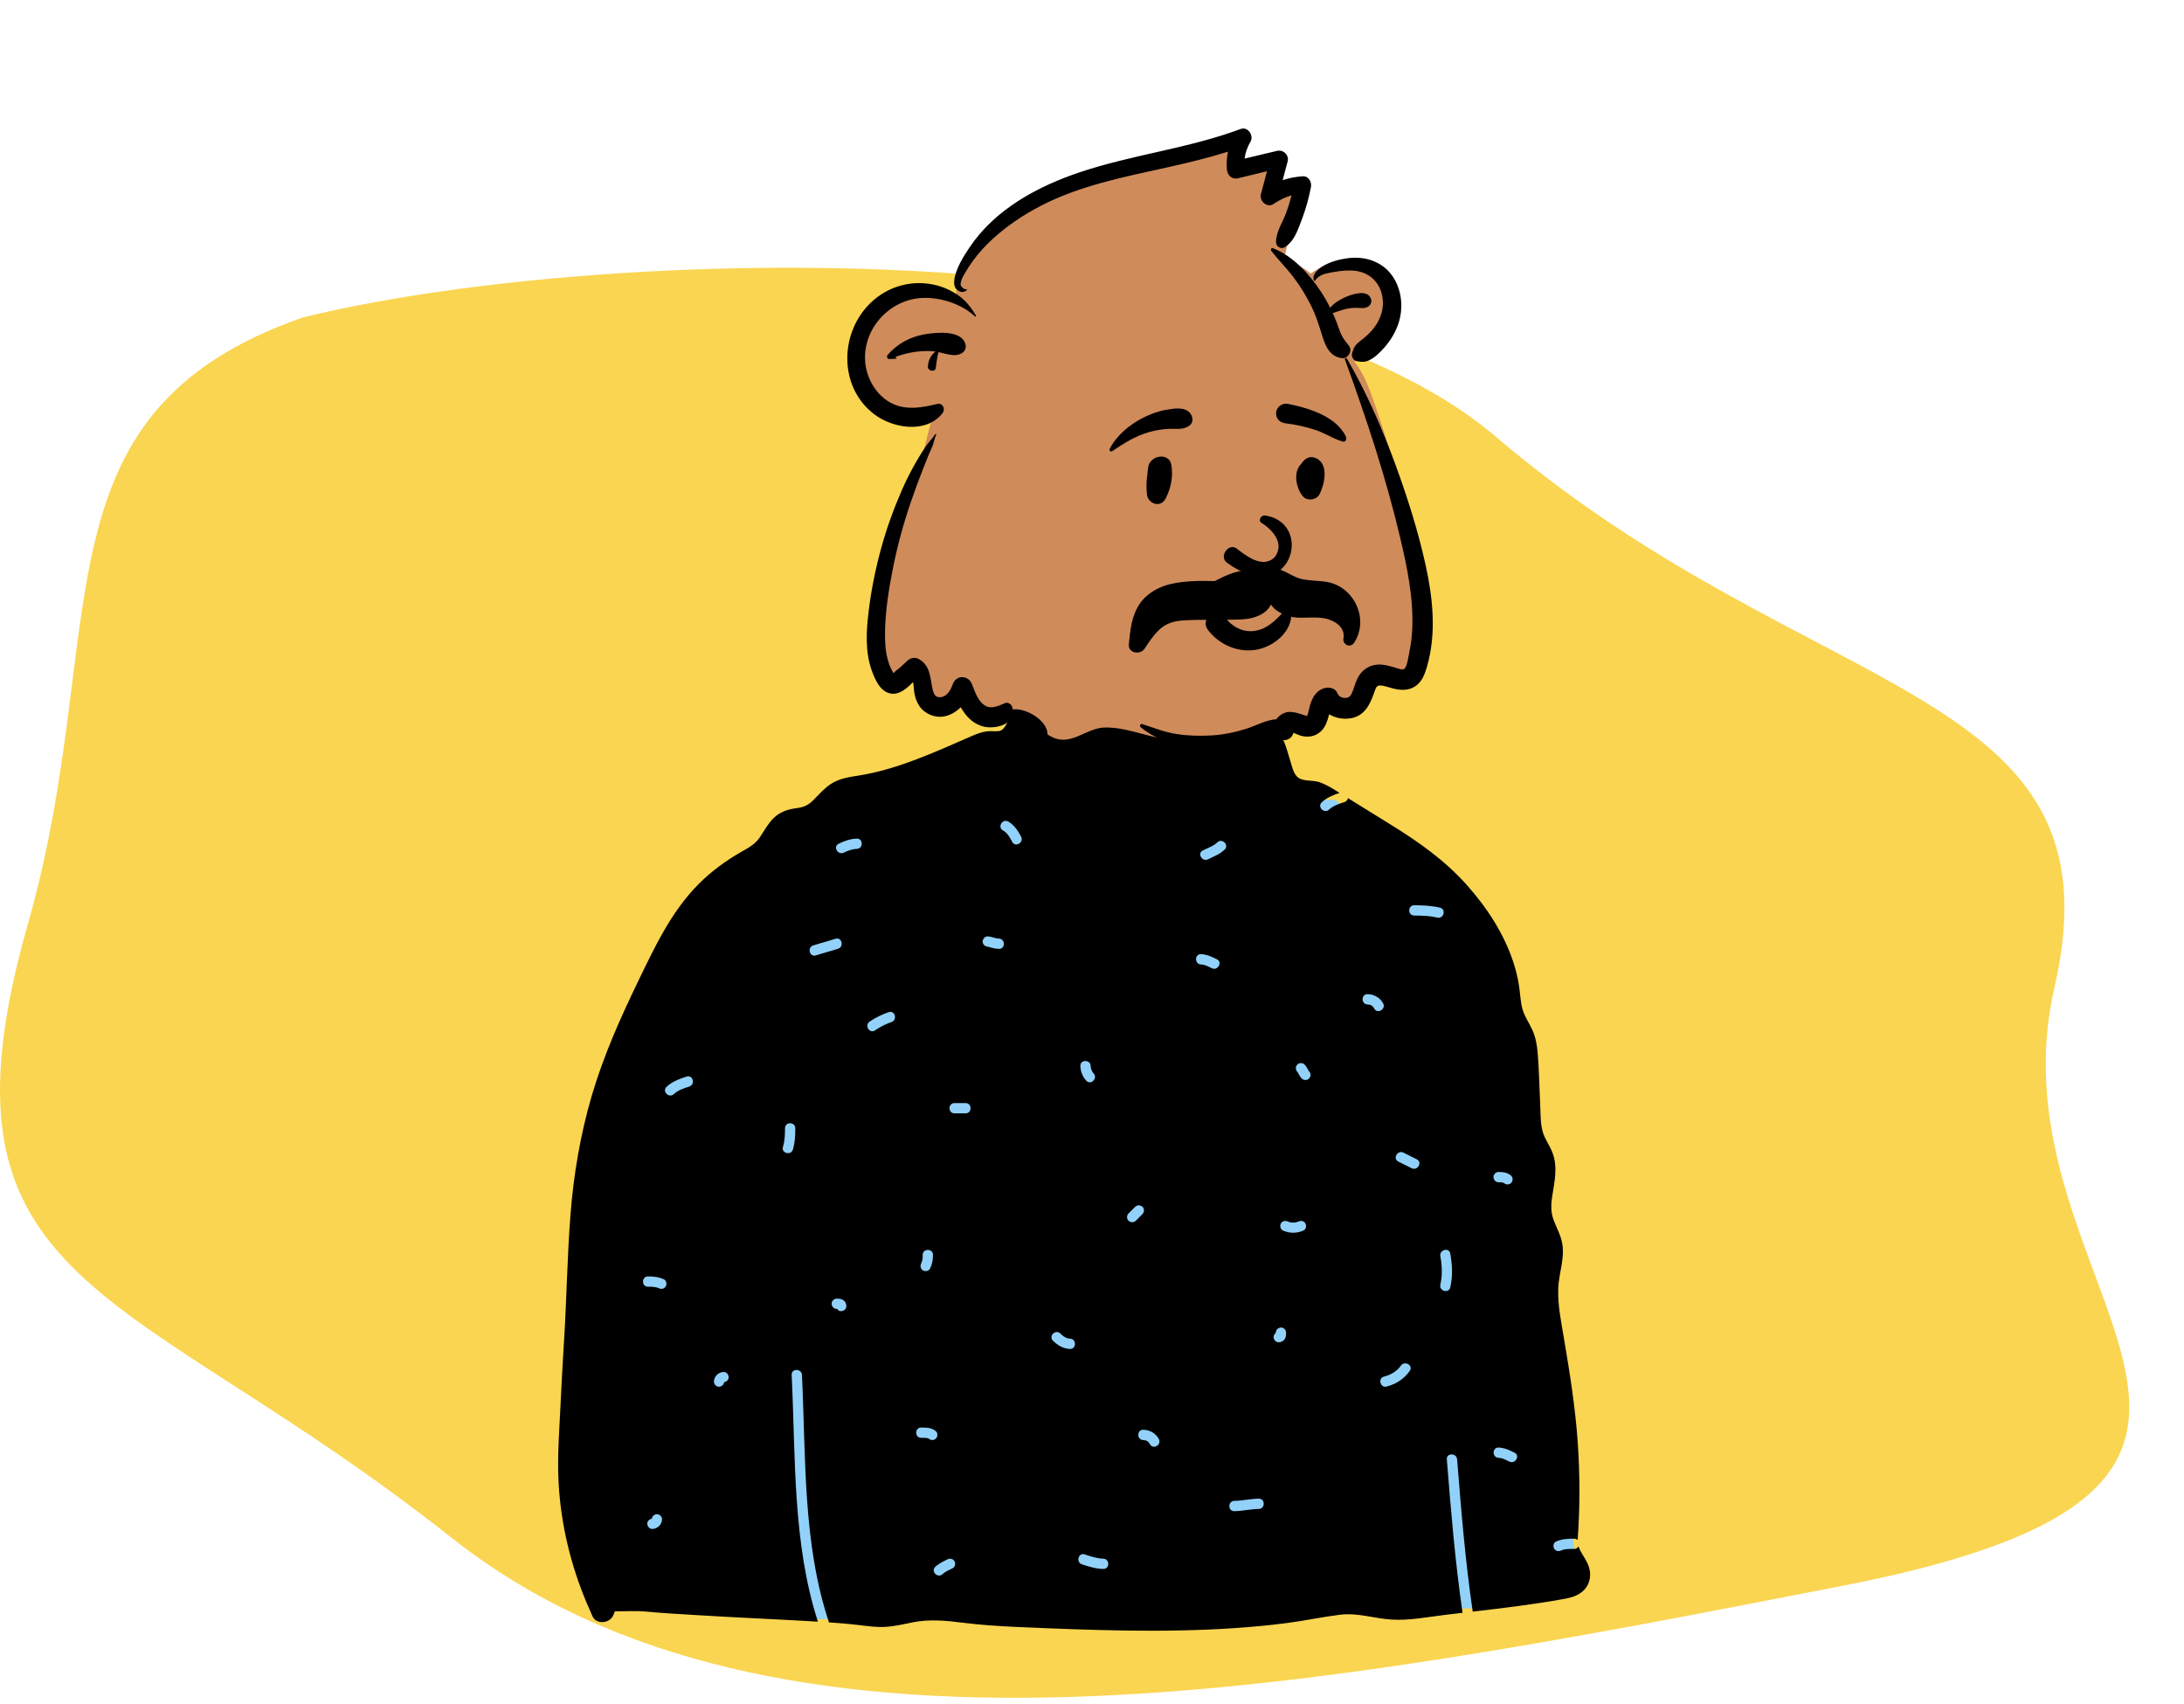 <svg width="359" height="280" viewBox="0 0 359 280" fill="none" xmlns="http://www.w3.org/2000/svg">
<g clip-path="url(#clip0)">
<path d="M246.02 71.883C204.456 36.466 95.589 40.824 49.746 52.181C4.583 67.943 18.438 103.267 4.583 151.849C-12.735 212.577 20.883 210.491 74.195 252.676C127.442 294.808 214.898 277.752 302.736 260.621L303.068 260.556C391.017 243.404 326.159 212.345 337.704 162.279C349.25 112.214 297.974 116.154 246.02 71.883Z" fill="#FAD551"/>
<path fill-rule="evenodd" clip-rule="evenodd" d="M213.008 128.111C209.095 125.262 207.155 120.597 205.695 119.803C204.621 119.219 204.64 115.188 202.487 113.761C199.598 111.846 190.39 110.422 187.04 110.156C183.825 109.901 178.232 110.437 175.216 111.615C170.185 113.579 168.178 117.326 165.963 122.153C165.963 122.153 215.697 130.069 213.008 128.111Z" fill="#D08B5B"/>
<path fill-rule="evenodd" clip-rule="evenodd" d="M140.031 131.44H219.544L247.066 155.934L259.282 258.884L241.907 264.297L134.55 266.092L101.022 256.609L98.93 184.947L140.031 131.44Z" fill="#92D2FA"/>
<path fill-rule="evenodd" clip-rule="evenodd" d="M248.102 240.182C247.548 239.906 246.97 239.589 246.338 239.567C245.251 239.529 245.25 237.838 246.338 237.876C247.287 237.91 248.12 238.305 248.955 238.722C249.929 239.209 249.072 240.667 248.102 240.182M246.338 192.59C247.079 192.591 247.826 192.684 248.396 193.203C248.734 193.511 248.707 194.086 248.396 194.398C248.062 194.732 247.538 194.706 247.2 194.398C247.31 194.498 247.201 194.399 247.161 194.377C247.152 194.372 247.147 194.368 247.144 194.366C247.136 194.364 247.127 194.362 247.113 194.359C247.025 194.336 246.938 194.315 246.848 194.299C246.847 194.303 246.66 194.286 246.616 194.284C246.523 194.281 246.43 194.281 246.338 194.281C245.879 194.28 245.493 193.894 245.493 193.435C245.493 192.979 245.881 192.59 246.338 192.59M238.391 211.556C238.149 212.618 236.52 212.165 236.761 211.106C237.112 209.566 237.048 207.988 236.761 206.442C236.563 205.377 238.193 204.925 238.391 205.993C238.735 207.847 238.812 209.708 238.391 211.556M236.256 150.79C234.998 150.491 233.753 150.456 232.465 150.455C231.376 150.455 231.378 148.764 232.465 148.764C233.901 148.765 235.303 148.827 236.706 149.16C237.765 149.412 237.314 151.041 236.256 150.79M232.038 191.974C231.308 191.609 230.578 191.244 229.848 190.878C228.874 190.391 229.731 188.933 230.701 189.418L232.891 190.514C233.865 191.001 233.008 192.459 232.038 191.974M231.735 225.27C230.809 226.606 229.507 227.436 227.944 227.85C226.89 228.13 226.444 226.498 227.495 226.22C228.612 225.923 229.605 225.384 230.275 224.417C230.892 223.528 232.356 224.374 231.735 225.27M225.894 165.741C225.644 165.272 225.267 165.074 224.799 165.064C223.711 165.039 223.711 163.348 224.799 163.373C225.865 163.397 226.844 163.933 227.354 164.887C227.867 165.847 226.407 166.701 225.894 165.741M215.174 177.233C214.871 177.563 214.283 177.555 213.979 177.233C213.792 177.036 213.635 176.816 213.512 176.575C213.465 176.484 213.421 176.39 213.369 176.302C213.346 176.262 213.321 176.223 213.295 176.185C213.286 176.177 213.267 176.158 213.248 176.138C212.924 175.794 212.932 175.287 213.248 174.942C213.552 174.612 214.139 174.62 214.444 174.942C214.63 175.139 214.787 175.359 214.91 175.6C214.957 175.692 215.001 175.785 215.053 175.874C215.076 175.914 215.102 175.953 215.128 175.991C215.137 175.999 215.155 176.018 215.174 176.038C215.499 176.381 215.491 176.888 215.174 177.233M214.273 202.2C213.172 202.704 211.965 202.704 210.864 202.2C210.448 202.009 210.349 201.407 210.561 201.043C210.808 200.622 211.303 200.55 211.717 200.74C212.217 200.969 212.921 200.968 213.42 200.74C213.837 200.549 214.327 200.617 214.576 201.043C214.79 201.409 214.688 202.01 214.273 202.2M211.27 219.872C211.081 220.32 210.673 220.558 210.195 220.576C209.722 220.594 209.37 220.174 209.35 219.731C209.338 219.444 209.493 219.199 209.715 219.047C209.715 219.032 209.716 219.016 209.716 219C209.716 218.526 210.103 218.175 210.561 218.155C211.017 218.134 211.406 218.558 211.406 219C211.406 219.299 211.387 219.595 211.27 219.872M206.91 247.967C205.561 247.989 204.243 248.31 202.894 248.332C201.804 248.35 201.808 246.659 202.894 246.641C204.243 246.619 205.561 246.298 206.91 246.276C208 246.258 207.996 247.949 206.91 247.967M201.302 139.616C200.512 140.369 199.537 140.74 198.575 141.21C197.601 141.686 196.745 140.227 197.722 139.75C198.537 139.351 199.439 139.057 200.107 138.421C200.895 137.67 202.091 138.864 201.302 139.616M199.182 159.105C198.628 158.828 198.051 158.512 197.419 158.49C196.332 158.452 196.331 156.761 197.419 156.799C198.367 156.832 199.2 157.228 200.035 157.645C201.01 158.132 200.153 159.589 199.182 159.105M189.022 237.322C188.772 236.854 188.395 236.656 187.927 236.645C186.839 236.621 186.839 234.93 187.927 234.955C188.994 234.979 189.972 235.515 190.482 236.469C190.995 237.429 189.535 238.282 189.022 237.322M185.503 200.607C185.167 200.298 185.191 199.724 185.503 199.411C185.868 199.046 186.234 198.681 186.599 198.316C186.933 197.982 187.456 198.006 187.794 198.316C188.13 198.625 188.107 199.198 187.794 199.511C187.428 199.877 187.064 200.242 186.699 200.607C186.364 200.941 185.841 200.917 185.503 200.607M181.355 257.828C180.136 257.799 178.993 257.449 177.845 257.067C176.816 256.725 177.26 255.092 178.294 255.437C179.292 255.769 180.294 256.112 181.355 256.137C182.443 256.162 182.443 257.853 181.355 257.828M175.879 221.672C174.777 221.641 173.864 221.08 173.091 220.328C172.31 219.568 173.506 218.374 174.286 219.133C174.728 219.563 175.239 219.963 175.879 219.981C176.966 220.011 176.967 221.702 175.879 221.672M179.28 175.175C179.293 175.625 179.483 176.107 179.762 176.403C180.509 177.194 179.316 178.391 178.567 177.599C177.95 176.945 177.616 176.069 177.59 175.175C177.558 174.084 179.249 174.089 179.28 175.175M166.388 138.35C166.035 137.657 165.571 136.845 164.866 136.462C163.909 135.942 164.763 134.483 165.719 135.002C166.677 135.522 167.363 136.548 167.848 137.496C168.342 138.465 166.883 139.319 166.388 138.35M164.197 155.933C163.805 155.922 163.416 155.855 163.038 155.753C162.876 155.709 162.717 155.658 162.555 155.614C162.485 155.595 162.191 155.559 162.372 155.568C161.914 155.544 161.527 155.201 161.527 154.723C161.527 154.283 161.916 153.853 162.372 153.877C162.999 153.911 163.57 154.225 164.197 154.243C165.284 154.273 165.285 155.964 164.197 155.933M158.721 182.959H156.896C155.806 182.959 155.808 181.268 156.896 181.268H158.721C159.81 181.268 159.808 182.959 158.721 182.959M156.592 257.712C156.038 257.989 155.386 258.252 154.937 258.676C154.147 259.423 152.95 258.229 153.742 257.48C154.313 256.94 155.043 256.6 155.739 256.252C156.148 256.047 156.652 256.14 156.895 256.556C157.114 256.931 157 257.508 156.592 257.712M152.514 236.349C152.443 236.329 152.368 236.316 152.297 236.306C152.009 236.267 151.709 236.281 151.42 236.28C150.331 236.28 150.332 234.589 151.42 234.589C152.277 234.59 153.169 234.602 153.843 235.202C154.185 235.507 154.152 236.089 153.843 236.398C153.507 236.734 152.988 236.702 152.648 236.398C152.684 236.43 152.561 236.362 152.514 236.349M151.42 207.617C151.665 207.111 151.669 206.781 151.67 206.218C151.67 205.128 153.36 205.13 153.36 206.218C153.359 207.035 153.238 207.731 152.879 208.471C152.679 208.883 152.094 208.991 151.723 208.774C151.308 208.531 151.221 208.028 151.42 207.617M146.533 167.955C145.553 168.289 144.678 168.761 143.814 169.331C142.903 169.932 142.058 168.468 142.961 167.871C143.946 167.221 144.965 166.705 146.084 166.325C147.118 165.973 147.557 167.607 146.533 167.955M140.833 139.499C140.104 139.519 139.353 139.799 138.704 140.114C137.728 140.588 136.872 139.129 137.851 138.654C138.778 138.203 139.792 137.837 140.833 137.808C141.922 137.777 141.918 139.468 140.833 139.499M138.277 215.463C137.99 215.476 137.746 215.321 137.594 215.098C137.578 215.098 137.562 215.098 137.547 215.098C137.073 215.098 136.722 214.711 136.702 214.252C136.681 213.796 137.105 213.407 137.547 213.407C137.845 213.407 138.141 213.425 138.418 213.542C138.866 213.731 139.104 214.14 139.122 214.618C139.14 215.091 138.72 215.443 138.277 215.463M134.121 156.999C133.083 157.338 132.642 155.705 133.672 155.369C134.88 154.974 136.115 154.668 137.323 154.273C138.361 153.933 138.801 155.567 137.772 155.903C136.564 156.298 135.329 156.604 134.121 156.999M130.331 188.912C130.009 189.95 128.378 189.505 128.701 188.463C129.013 187.457 129.035 186.445 129.036 185.401C129.036 184.311 130.726 184.313 130.726 185.401C130.725 186.59 130.685 187.768 130.331 188.912M119.03 227.136C118.969 227.557 118.635 227.861 118.198 227.88C117.754 227.9 117.337 227.477 117.353 227.035C117.384 226.184 118.078 225.49 118.928 225.459C119.402 225.442 119.754 225.86 119.773 226.305C119.793 226.736 119.432 227.073 119.03 227.136M113.312 178.547C112.419 178.845 111.464 179.129 110.764 179.79C109.973 180.537 108.776 179.343 109.569 178.594C110.492 177.722 111.68 177.311 112.863 176.916C113.898 176.57 114.338 178.204 113.312 178.547M109.436 211.392C109.191 211.812 108.694 211.888 108.28 211.695C107.726 211.438 107.114 211.446 106.516 211.446C105.427 211.445 105.429 209.754 106.516 209.755C107.438 209.756 108.289 209.843 109.133 210.235C109.549 210.429 109.65 211.027 109.436 211.392M107.246 251.254C106.773 251.271 106.421 250.853 106.401 250.408C106.382 249.977 106.742 249.64 107.145 249.577C107.206 249.156 107.54 248.852 107.977 248.833C108.421 248.813 108.838 249.235 108.822 249.678C108.791 250.529 108.097 251.223 107.246 251.254M261.223 257.647C260.936 256.613 260.279 255.778 259.783 254.849C259.616 254.535 259.558 254.34 259.468 254.111C259.346 254.356 259.108 254.541 258.75 254.541C258.064 254.541 257.261 254.497 256.621 254.791C256.205 254.981 255.714 254.914 255.465 254.487C255.251 254.121 255.353 253.521 255.768 253.331C256.712 252.898 257.726 252.85 258.75 252.85C259.003 252.85 259.194 252.943 259.33 253.083C259.721 247.723 259.711 242.359 259.341 236.996C258.946 231.264 258.038 225.646 257.087 219.988C256.626 217.245 256.029 214.474 256.145 211.68C256.261 208.905 257.45 206.318 256.607 203.535C256.269 202.419 255.691 201.396 255.314 200.293C254.911 199.105 254.947 197.932 255.131 196.702C255.509 194.197 256.136 191.722 255.133 189.277C254.689 188.193 253.971 187.225 253.624 186.105C253.193 184.712 253.253 183.171 253.181 181.728C253.035 178.815 252.997 175.884 252.756 172.978C252.648 171.676 252.414 170.442 251.879 169.247C251.366 168.098 250.603 167.052 250.263 165.832C249.925 164.632 249.895 163.366 249.714 162.138C249.524 160.84 249.226 159.561 248.824 158.314C247.274 153.487 244.432 149.15 241.075 145.39C237.507 141.394 233.241 138.384 228.714 135.579C226.333 134.105 223.952 132.63 221.573 131.155C221.523 131.432 221.346 131.686 221.008 131.799C220.114 132.098 219.16 132.381 218.46 133.043C217.669 133.789 216.472 132.596 217.265 131.847C218.092 131.066 219.131 130.655 220.188 130.294C219.104 129.61 218.009 128.902 216.786 128.508C215.714 128.161 214.134 128.463 213.266 127.677C212.583 127.058 212.368 125.91 212.106 125.069C211.779 124.025 211.495 122.924 211.079 121.909C210.796 121.216 210.384 120.55 209.864 120.013C209.636 119.134 209.218 118.331 208.478 117.843C206.543 116.562 204.167 117.834 203.315 119.66C202.612 119.658 201.87 119.813 201.186 119.855C199.779 119.944 198.369 119.984 196.96 119.98C194.203 119.971 191.444 119.792 188.71 119.426C183.822 118.771 179.079 117.45 174.272 116.42C174.245 116.357 174.213 116.294 174.175 116.23C173.14 114.493 170.56 114.787 168.935 115.444C168.238 115.725 167.529 116.08 167.129 116.74C166.707 117.025 166.341 117.372 166.098 117.737C165.595 118.492 165.207 120.013 164.186 120.14C163.514 120.223 162.832 120.094 162.15 120.191C161.296 120.309 160.531 120.609 159.743 120.952C153.743 123.558 147.541 126.455 141.029 127.466C139.502 127.702 137.947 127.948 136.62 128.803C135.543 129.499 134.71 130.454 133.821 131.361C132.955 132.244 132.241 132.635 131.005 132.794C129.505 132.986 128.205 133.4 127.109 134.491C126.198 135.398 125.605 136.556 124.891 137.608C124.164 138.682 123.097 139.286 121.99 139.91C119.372 141.385 116.934 143.167 114.811 145.304C110.338 149.81 107.63 155.601 104.9 161.244C101.949 167.347 99.19 173.525 97.276 180.043C95.4 186.443 94.284 193.026 93.769 199.671C93.226 206.644 93.15 213.644 92.698 220.62C92.472 224.106 92.3 227.595 92.127 231.082C91.958 234.527 91.711 237.979 91.751 241.428C91.827 248.096 93.16 254.785 95.49 261.028C96.072 262.582 96.716 264.114 97.402 265.623C98.005 266.948 100.064 266.8 100.711 265.623C100.859 265.353 100.975 265.074 101.072 264.79C102.762 264.805 104.469 264.674 106.149 264.831C109.115 265.108 112.087 265.262 115.062 265.446C120.948 265.811 126.845 266.054 132.733 266.39C133.304 266.423 133.875 266.456 134.446 266.49C130.25 253.497 130.795 239.451 130.131 225.939C130.077 224.85 131.768 224.856 131.821 225.939C132.488 239.509 131.92 253.591 136.264 266.605C137.95 266.719 139.633 266.858 141.31 267.062C142.666 267.225 144.029 267.418 145.398 267.35C146.951 267.276 148.468 266.921 149.983 266.612C152.736 266.052 155.387 266.306 158.15 266.65C161.106 267.02 164.072 267.225 167.047 267.354C178.958 267.876 190.95 268.352 202.857 267.555C205.738 267.363 208.614 267.092 211.476 266.724C214.426 266.346 217.343 265.71 220.29 265.348C223.195 264.993 225.866 265.968 228.737 266.147C231.665 266.331 234.672 265.72 237.572 265.37C238.518 265.255 239.466 265.143 240.413 265.032C239.193 256.668 238.5 248.241 237.826 239.817C237.739 238.731 239.43 238.74 239.516 239.817C240.185 248.175 240.863 256.54 242.081 264.838C247.104 264.253 252.131 263.662 257.102 262.751C258.517 262.493 259.924 262.073 260.772 260.809C261.399 259.872 261.526 258.725 261.223 257.647" fill="black"/>
<path fill-rule="evenodd" clip-rule="evenodd" d="M222.623 59.45C226.444 56.993 231.659 50.724 228.695 45.969C227.492 44.11 225.85 43.411 224.049 43.355C223.619 42.815 222.906 42.657 222.24 42.653L222.243 42.624C219.809 42.669 217.416 43.524 215.458 44.951C214.196 43.84 212.628 43.207 211.109 42.523C211.746 39.312 212.718 36.179 213.822 33.101C214.417 31.328 212.531 29.461 210.752 29.996C211.189 28.075 210.184 25.843 207.993 25.868C206.822 25.868 205.497 26.497 204.364 26.781C203.525 26.991 202.699 27.206 201.89 27.48C201.886 27.459 201.884 27.436 201.881 27.414C204.003 25.925 203.929 22.496 200.811 22.829C199.481 22.946 198.129 23.854 196.899 24.408C194.872 24.53 192.924 25.176 190.954 25.64C185.561 26.981 179.792 28.328 175.349 31.731C167.654 34.704 158.084 39.3 157.131 48.384C143.578 43.128 133.34 59.913 145.63 66.519C148.042 67.646 150.83 68.23 153.468 67.687C152.845 69.999 152.249 72.318 151.692 74.646C146.998 85.457 143.203 96.882 144.568 108.748C144.588 110.9 147.346 112.142 148.87 110.534C150.131 109.009 151.661 110.792 151.25 112.264C150.86 113.9 152.009 115.401 153.68 115.462C155.68 115.567 157.268 114.223 158.683 112.981C158.656 113.008 158.72 112.967 158.814 112.903C162.306 121.159 165.578 114.74 169.881 118.455C170.887 119.386 171.592 120.489 172.881 121.095C175.902 122.63 178.288 119.894 181.174 119.578C183.842 119.381 186.48 120.307 189.038 120.93C192.026 121.658 195.038 122.038 198.107 121.697C202.031 121.261 209.86 119.483 212.177 118.02C215.016 119.93 217.937 117.664 219.498 115.055C220.589 116.109 222.654 116.27 223.531 114.646C224.404 112.834 226.034 110.066 227.909 110.476C228.077 110.527 228.175 110.559 228.277 110.634C230.029 112.127 232.292 110.993 232.548 108.823C234.21 94.758 230.821 80.649 226.315 67.413C225.331 64.645 224.515 61.768 222.623 59.45Z" fill="#D08B5B"/>
<path fill-rule="evenodd" clip-rule="evenodd" d="M221.073 59.062C221.002 58.867 221.3 58.755 221.398 58.924C224.618 64.474 227.193 70.369 229.394 76.391C231.343 81.721 233.071 87.154 234.302 92.699L234.386 93.08C235.544 98.431 236.115 104.091 234.596 109.429L234.523 109.683C234.173 110.871 233.711 112.076 232.631 112.781C231.723 113.374 230.696 113.448 229.652 113.283C228.771 113.144 227.933 112.76 227.05 112.653C226.385 112.573 226.212 112.893 226.018 113.432L225.857 113.888C225.165 115.821 224.321 117.621 222.066 118.028C220.851 118.247 219.532 118.02 218.479 117.38C218.467 117.421 218.455 117.461 218.445 117.501L218.395 117.691C218.175 118.518 217.892 119.358 217.308 120.001C216.494 120.897 215.325 121.215 214.148 120.977C213.613 120.869 213.11 120.625 212.602 120.422C212.478 121.172 211.619 121.783 210.833 121.598C210.408 121.499 210.08 121.305 209.836 121.055C208.622 121.994 206.984 122.474 205.566 122.838C203.512 123.365 201.326 123.581 199.208 123.518C197.058 123.454 194.871 123.039 192.848 122.309L192.532 122.193C190.788 121.548 188.951 120.731 187.538 119.525C187.257 119.387 187.421 118.875 187.756 118.984C189.676 119.606 191.467 120.337 193.482 120.636C195.383 120.919 197.292 120.965 199.208 120.849C201.15 120.731 203.035 120.334 204.889 119.747C206.502 119.235 208.091 118.312 209.804 118.191C209.894 118.067 209.991 117.948 210.103 117.838C211.584 116.395 213.086 117.117 214.753 117.643C214.808 117.66 214.823 117.689 214.824 117.718L214.844 117.689V117.689L214.857 117.671L214.847 117.683C214.778 117.762 214.917 117.47 214.942 117.411L214.944 117.404C215.136 116.88 215.21 116.316 215.372 115.783C215.759 114.509 216.482 113.344 217.866 113.04C218.55 112.889 219.481 113.118 219.798 113.827C220.058 114.411 220.485 114.706 221.142 114.691C221.827 114.675 222.08 114.274 222.319 113.67C222.707 112.687 222.917 111.665 223.555 110.798C224.273 109.822 225.346 109.253 226.558 109.206C227.492 109.171 228.407 109.444 229.296 109.696L229.378 109.721C229.783 109.849 230.508 110.136 230.825 109.924C231.3 109.607 231.545 107.754 231.683 107.061L231.692 107.017C231.936 105.837 232.078 104.647 232.136 103.442C232.377 98.404 231.341 93.393 230.195 88.517C227.832 78.461 224.597 68.76 221.073 59.062ZM153.735 71.357C153.799 71.261 153.939 71.344 153.889 71.447C153.657 71.924 153.573 72.427 153.416 72.924C153.243 73.475 152.949 74.01 152.731 74.544C152.378 75.41 152.035 76.281 151.69 77.15C150.996 78.898 150.351 80.672 149.74 82.451C148.512 86.025 147.509 89.698 146.775 93.405C146.054 97.047 145.45 100.856 145.473 104.579C145.483 106.272 145.668 108.015 146.338 109.587C146.443 109.834 146.567 110.076 146.697 110.311L146.777 110.451C146.788 110.471 146.8 110.49 146.811 110.51L146.884 110.626C147.096 110.315 147.705 109.903 147.957 109.685L147.992 109.653L149.173 108.558C149.687 108.081 150.429 107.966 151.051 108.315C152.941 109.375 152.88 111.344 153.284 113.203L153.302 113.283C153.478 114.064 153.782 114.713 154.716 114.56C155.689 114.4 156.252 113.408 156.569 112.555L156.61 112.442C157.172 110.854 159.193 110.917 159.774 112.442L159.992 113.019C160.443 114.203 161.058 115.631 162.222 116.1C163.201 116.494 164.322 115.905 165.213 115.539C165.702 115.338 166.274 115.757 166.404 116.217C166.44 116.342 166.463 116.462 166.482 116.58C167.413 116.489 168.304 116.712 169.219 117.136C170.417 117.69 171.924 118.886 172.149 120.273C172.416 121.912 170.522 122.686 169.544 121.374C168.929 120.547 168.706 119.544 167.97 118.758C167.538 118.297 167.001 117.896 166.437 117.556C165.933 119.342 163.104 119.857 161.417 119.328C159.798 118.821 158.725 117.625 157.923 116.225C156.425 117.694 154.345 118.405 152.262 117.124C151.055 116.382 150.493 115.084 150.275 113.737C150.209 113.331 150.205 112.665 150.089 112.08L149.977 112.195C148.959 113.227 147.776 114.197 146.442 113.974C144.694 113.682 143.864 111.731 143.319 110.246C142.185 107.158 142.394 103.724 142.778 100.517C143.199 97.007 143.903 93.53 144.835 90.121C145.743 86.795 146.92 83.568 148.304 80.412C149.01 78.804 149.824 77.235 150.698 75.713C151.138 74.948 151.616 74.205 152.097 73.466C152.593 72.704 153.238 72.103 153.735 71.357ZM143.261 49.626C145.829 47.238 149.261 46.149 152.723 46.64C154.357 46.872 155.913 47.464 157.292 48.377C158.691 49.304 159.598 50.451 160.435 51.886C160.494 51.986 160.361 52.081 160.28 52.006C158.048 49.944 154.668 48.844 151.664 48.96C146.31 49.167 141.872 53.915 142.205 59.327C142.369 61.992 143.863 64.684 146.174 66.055C148.622 67.508 151.41 67.026 154.034 66.386C154.981 66.155 155.459 67.222 154.918 67.909C152.257 71.294 146.784 70.409 143.712 68.081C137.775 63.582 137.978 54.542 143.261 49.626ZM151.882 54.956L152.11 54.917C154.025 54.6 158.103 54.234 158.702 56.577C159.008 57.77 157.826 58.413 156.791 58.36C155.938 58.317 155.111 58.049 154.269 57.867C154.027 58.705 153.945 59.58 153.827 60.443C153.724 61.198 152.512 60.993 152.526 60.267C152.547 59.256 153.015 58.397 153.752 57.77C153.58 57.743 153.407 57.721 153.232 57.709C151.139 57.568 149.07 57.958 147.114 58.678L147.321 58.794V58.794C147.419 58.828 147.377 58.961 147.278 58.947L146.306 58.996V58.996C145.898 59.092 145.658 58.625 145.915 58.323C147.422 56.543 149.597 55.365 151.882 54.956ZM221.719 42.413C224.644 42.062 227.549 43.142 229.119 45.721C230.575 48.114 230.702 51.143 229.669 53.715C229.082 55.175 228.195 56.486 227.097 57.612C226.555 58.169 225.933 58.744 225.245 59.112C224.444 59.541 223.848 59.504 223.003 59.346C222.459 59.245 222.083 58.545 222.257 58.03L222.387 57.64C222.528 57.221 222.66 56.91 223.047 56.515C223.385 56.17 223.789 55.891 224.161 55.584C224.959 54.922 225.701 54.184 226.256 53.303C227.27 51.69 227.622 49.836 227.049 47.997C226.434 46.021 224.807 44.742 222.768 44.504C221.611 44.368 220.436 44.491 219.294 44.693L218.598 44.819C217.627 44.999 216.835 45.209 216.165 46.102C216.108 46.177 215.999 46.17 215.966 46.076C215.63 45.106 216.656 44.24 217.382 43.782C218.644 42.986 220.254 42.589 221.719 42.413ZM208.974 41.232C208.831 41.049 208.954 40.678 209.233 40.785C212.491 42.025 215.234 45.044 217.112 47.897C217.681 48.759 218.19 49.656 218.651 50.577C219.307 49.777 220.289 49.198 221.207 48.804L221.308 48.761C222.367 48.32 224.657 47.566 225.305 48.979C225.514 49.433 225.43 49.9 225.065 50.252C224.499 50.796 223.597 50.59 222.891 50.584C221.466 50.572 220.335 51.023 219.074 51.461C219.303 51.963 219.52 52.471 219.722 52.986C219.998 53.686 220.201 54.424 220.535 55.099C220.853 55.741 221.351 56.314 221.776 56.883C222.351 57.652 221.583 58.95 220.647 58.858C218.709 58.666 217.937 57.061 217.403 55.359L217.112 54.429C216.676 53.039 216.227 51.676 215.573 50.354C214.731 48.654 213.726 46.993 212.57 45.488C211.437 44.012 210.116 42.695 208.974 41.232ZM203.93 21.195C205.133 20.746 206.146 22.295 205.546 23.303C205.019 24.189 204.706 25.104 204.583 26.064L209.891 24.797V24.797C210.946 24.545 211.944 25.48 211.652 26.563L210.833 29.608V29.608C211.892 29.253 212.999 29.043 214.137 28.968C215.112 28.905 215.65 29.914 215.49 30.749C215.155 32.489 214.69 34.198 214.07 35.857L213.618 37.051C213.085 38.442 212.464 39.845 211.18 40.629C210.56 41.007 209.755 40.518 209.752 39.808C209.745 38.089 210.803 36.62 211.392 35.035C211.749 34.073 212.052 33.095 212.309 32.103C211.313 32.386 210.375 32.834 209.49 33.424L209.358 33.514C208.311 34.233 206.996 33.064 207.257 31.942L207.266 31.902L208.267 28.143L203.509 29.294V29.294C202.529 29.531 201.776 28.844 201.683 27.899C201.584 26.894 201.648 25.894 201.856 24.926C198.712 25.919 195.503 26.691 192.285 27.412L191.802 27.52C184.738 29.093 177.521 30.481 171.041 33.846C168.179 35.333 165.555 37.092 163.168 39.268C161.988 40.343 160.91 41.526 159.965 42.814C159.522 43.418 159.108 44.043 158.728 44.689L158.424 45.215C158.278 45.469 158.136 45.73 158.049 46.004L158.006 46.14C157.936 46.372 157.86 46.675 157.924 46.878C158.016 47.17 158.544 47.651 158.916 47.519C158.967 47.501 158.993 47.568 158.964 47.602C158.636 47.998 158.173 48.07 157.703 47.871C156.958 47.555 156.773 46.835 156.855 46.083C157.059 44.223 158.35 42.172 159.371 40.654C163.574 34.4 170.492 30.659 177.469 28.314C186.144 25.399 195.34 24.404 203.93 21.195Z" fill="black"/>
<path fill-rule="evenodd" clip-rule="evenodd" d="M202.152 106.274C200.732 105.695 199.465 104.728 198.538 103.493C198.216 103.063 198.133 102.61 198.2 102.195C198.276 101.729 198.552 101.306 198.928 101.023C199.305 100.739 199.777 100.598 200.233 100.67C200.63 100.732 201.024 100.949 201.337 101.399L201.402 101.489C201.953 102.235 202.67 102.846 203.488 103.241C204.276 103.621 205.158 103.798 206.07 103.695C207.807 103.499 209.005 102.559 210.278 101.282C210.436 101.121 210.593 100.955 210.752 100.786C210.852 100.633 210.991 100.534 211.146 100.483C211.317 100.425 211.511 100.429 211.689 100.491C211.86 100.55 212.013 100.664 212.116 100.815C212.213 100.958 212.268 101.135 212.251 101.339C212.134 102.661 211.443 103.842 210.461 104.769C209.37 105.799 207.924 106.511 206.563 106.761C205.064 107.036 203.536 106.839 202.152 106.274V106.274ZM207.271 85.866C208.866 86.836 211.297 89.098 209.58 91.504C207.56 93.624 204.652 91.193 203.218 90.093C201.889 89.241 200.396 91.433 201.629 92.428C211.986 100.099 216.189 86.12 208.077 84.726C207.184 84.572 206.853 85.566 207.271 85.866ZM188.711 76.943C188.887 74.754 192.219 74.257 192.551 76.423C192.847 78.363 192.498 80.145 191.624 81.892C190.79 83.561 188.692 82.782 188.533 81.263C188.32 79.226 188.601 78.304 188.711 76.943ZM214.076 75.974C214.541 75.365 215.212 74.95 216.015 75.184C218.526 75.918 217.786 79.485 216.904 81.22C216.425 82.163 214.876 82.402 214.176 81.572C213.035 80.219 212.489 77.516 213.939 76.183C213.979 76.114 214.023 76.044 214.076 75.974ZM191.589 67.365L191.986 67.296C193.213 67.084 194.738 66.88 195.606 67.867C196.067 68.39 196.225 69.362 195.606 69.863C194.518 70.745 193.314 70.403 192.01 70.478C190.935 70.539 189.902 70.717 188.867 71.013C186.595 71.663 184.744 72.849 182.804 74.151C182.55 74.321 182.29 73.996 182.411 73.757C183.531 71.563 185.701 69.76 187.875 68.662C189.036 68.075 190.305 67.588 191.589 67.365ZM211.787 66.382L212.091 66.445C215.394 67.135 219.687 68.515 221.251 71.761C221.311 72.221 221.248 72.319 221.196 72.383L221.179 72.405C221.137 72.46 221.103 72.535 220.905 72.598C220.849 72.584 220.794 72.57 220.737 72.556C220.02 72.368 219.453 72.109 218.904 71.84L218.308 71.546C217.617 71.208 216.92 70.881 216.181 70.64C214.605 70.125 212.983 69.763 211.336 69.57C210.98 69.528 210.636 69.407 210.365 69.201C210.107 69.005 209.911 68.733 209.821 68.372C209.705 67.906 209.738 67.552 209.989 67.131C210.177 66.815 210.446 66.595 210.756 66.469C211.071 66.341 211.43 66.311 211.787 66.382Z" fill="black"/>
<path fill-rule="evenodd" clip-rule="evenodd" d="M218.218 95.651C216.825 95.389 215.385 95.463 214.001 95.158C212.651 94.861 211.579 93.976 210.275 93.564C209.127 93.201 207.782 93.447 206.888 94.15C206.057 93.766 205.114 93.682 204.169 93.809C202.736 94.002 201.399 94.608 200.123 95.264C199.975 95.34 199.827 95.413 199.679 95.486C197.321 95.427 194.903 95.432 192.589 95.937C190.54 96.385 188.603 97.427 187.381 99.169C186.013 101.118 185.767 103.599 185.556 105.902C185.422 107.364 187.451 107.66 188.139 106.602C188.852 105.505 189.594 104.405 190.544 103.495C191.623 102.463 192.936 102.056 194.407 101.962C197.653 101.754 200.922 101.928 204.172 101.784C206.056 101.701 208.153 100.976 208.912 99.338C209.723 100.608 211.559 101.363 213.069 101.478C214.666 101.599 216.286 101.309 217.866 101.642C219.376 101.96 221.171 103.084 220.835 104.883C220.638 105.94 221.973 106.563 222.588 105.623C225.097 101.78 222.624 96.48 218.218 95.651" fill="black"/>
</g>
<defs>
<clipPath id="clip0">
<rect width="359" height="280" fill="white"/>
</clipPath>
</defs>
</svg>
